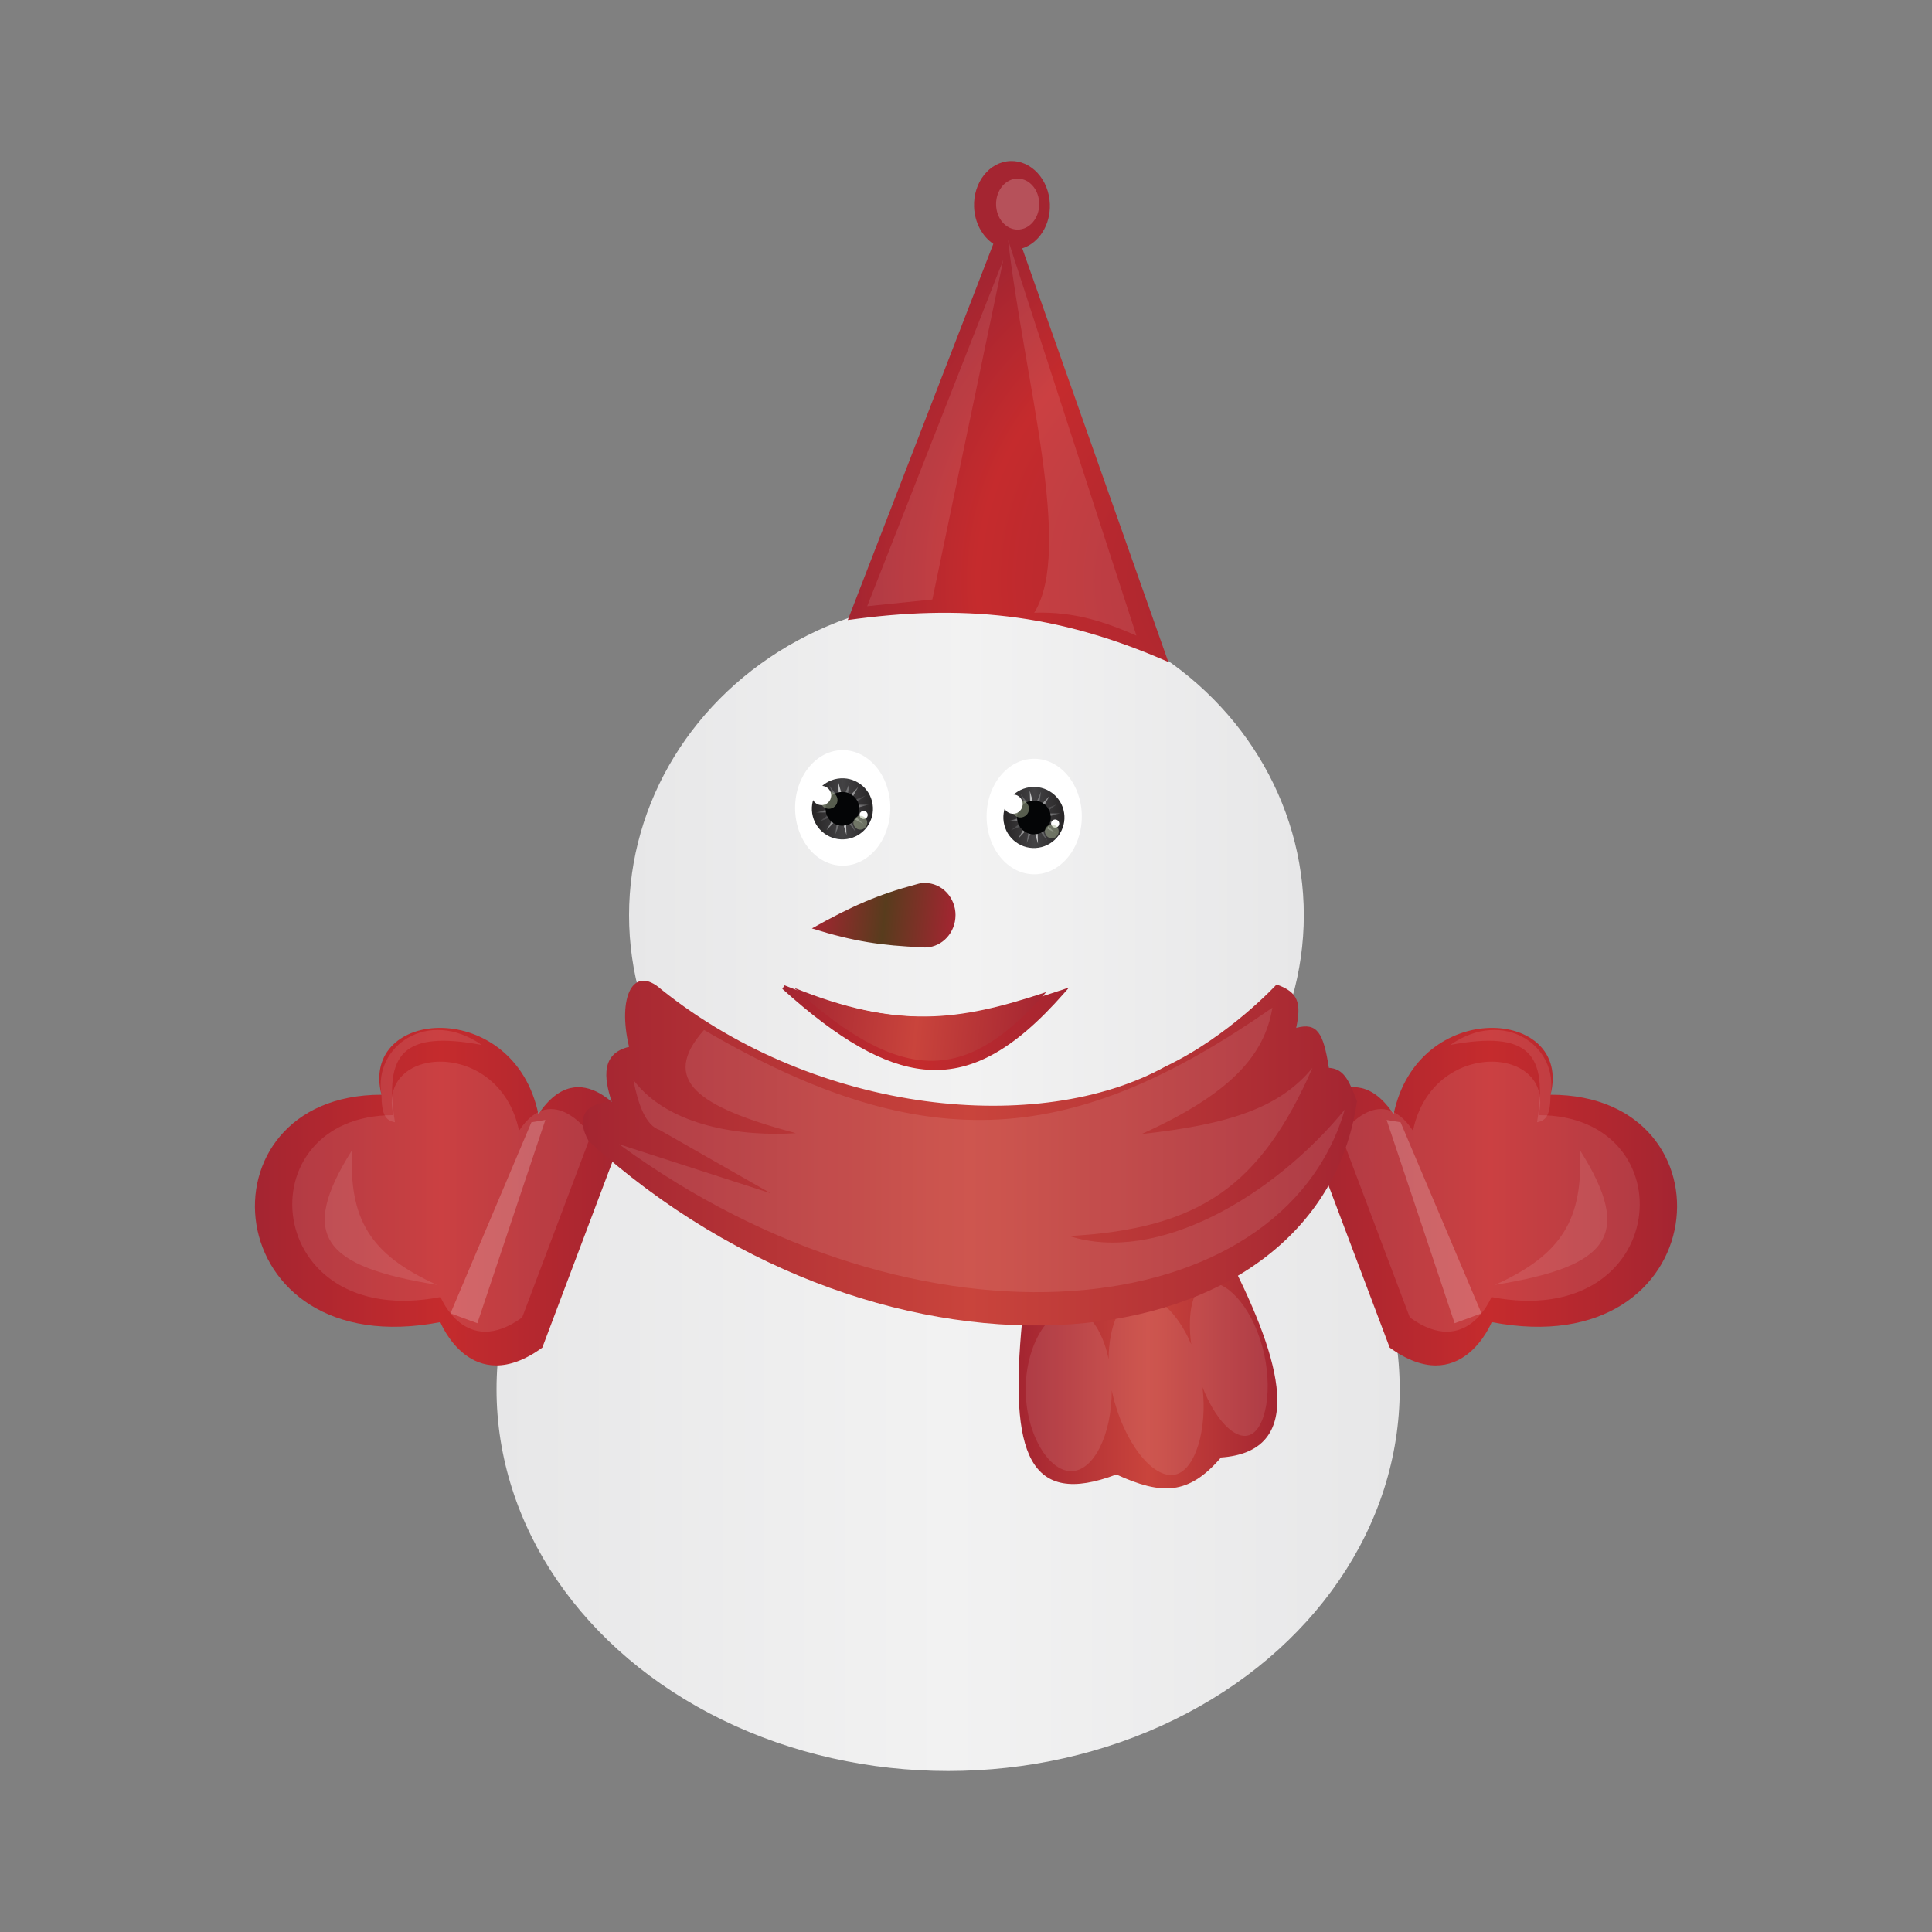 <svg:svg xmlns:svg="http://www.w3.org/2000/svg" enable-background="new -427.99 -473.961 1476.99 1672.079" height="1920" id="Layer_1" version="1.1" viewBox="-649.495 -597.922 1920 1920" width="1920" x="0px" y="0px" xml:space="preserve">
<svg:rect x="-649.495" y="-597.922" width="1920" height="1920" fill="#808080" stroke="none"/>
<svg:g>
	<svg:g id="Layer_2">
		
			<svg:linearGradient gradientTransform="matrix(1 0 0 -1 0 844)" gradientUnits="userSpaceOnUse" id="SVGID_1_" x1="-156.042" x2="741.523" y1="61.231" y2="61.231">
			<svg:stop offset="0" style="stop-color:#E7E7E8" />
			<svg:stop offset="0.5" style="stop-color:#F2F2F2" />
			<svg:stop offset="1" style="stop-color:#E7E7E8" />
		</svg:linearGradient>
		<svg:ellipse cx="292.74" cy="782.769" fill="url(#SVGID_1_)" rx="448.782" ry="379.309" />
		
			<svg:linearGradient gradientTransform="matrix(1 0 0 -1 0 844)" gradientUnits="userSpaceOnUse" id="SVGID_2_" x1="-24.347" x2="646.215" y1="532.365" y2="532.365">
			<svg:stop offset="0" style="stop-color:#E7E7E8" />
			<svg:stop offset="0.5" style="stop-color:#F2F2F2" />
			<svg:stop offset="1" style="stop-color:#E7E7E8" />
		</svg:linearGradient>
		<svg:ellipse cx="310.934" cy="311.635" fill="url(#SVGID_2_)" rx="335.281" ry="315.346" />
		<svg:ellipse cx="187.972" cy="204.969" fill="#FFFFFF" rx="47.314" ry="57.424" />
		
			<svg:linearGradient gradientTransform="matrix(-0.988 0.152 -0.152 -0.988 672.433 628.625)" gradientUnits="userSpaceOnUse" id="SVGID_3_" x1="444.659" x2="384.65" y1="496.324" y2="487.076">
			<svg:stop offset="0" style="stop-color:#272526" />
			<svg:stop offset="0.5" style="stop-color:#434244" />
			<svg:stop offset="1" style="stop-color:#272526" />
		</svg:linearGradient>
		<svg:path d="M157.692,210.505c2.545,16.59,18.043,27.945,34.612,25.396    c16.569-2.563,27.951-18.069,25.377-34.643c-2.558-16.577-18.056-27.935-34.625-25.377    c-16.582,2.547-27.94,18.064-25.367,34.62L157.692,210.505z" fill="url(#SVGID_3_)" />
		
			<svg:linearGradient gradientTransform="matrix(1 0 0 -1 0 844)" gradientUnits="userSpaceOnUse" id="SVGID_4_" x1="161.331" x2="213.962" y1="638.317" y2="638.317">
			<svg:stop offset="0" style="stop-color:#434244" />
			<svg:stop offset="0.5" style="stop-color:#D1D2D3" />
			<svg:stop offset="1" style="stop-color:#434244" />
		</svg:linearGradient>
		<svg:polygon fill="url(#SVGID_4_)" points="182.02,209.101 161.331,209.751 181.266,204.137 166.165,189.946     184.229,200.082 183.579,179.368 189.219,199.303 203.384,184.202 193.274,202.266 213.962,201.616 194.027,207.256     209.128,221.421 191.064,211.31 191.714,231.999 186.074,212.064 171.909,227.165   " />
		
			<svg:linearGradient gradientTransform="matrix(1 0 0 -1 0 844)" gradientUnits="userSpaceOnUse" id="SVGID_5_" x1="161.981" x2="213.312" y1="638.304" y2="638.304">
			<svg:stop offset="0" style="stop-color:#434244" />
			<svg:stop offset="0.5" style="stop-color:#A6A8AA" />
			<svg:stop offset="1" style="stop-color:#434244" />
		</svg:linearGradient>
		<svg:polygon enable-background="new    " fill="url(#SVGID_5_)" opacity="0.6" points="181.11,206.476 161.981,198.575     182.462,201.642 174.56,182.513 186.828,199.173 194.781,180.043 191.714,200.524 210.843,192.597 194.183,204.891     213.312,212.818 192.806,209.725 200.759,228.88 188.439,212.22 180.538,231.349 183.579,210.869 164.476,218.796       " />
		<svg:path d="M171.103,208.451c1.414,9.146,9.978,15.436,19.129,14.022    c9.164-1.411,15.433-9.988,14.025-19.134c-1.417-9.162-9.973-15.436-19.137-14.022    c-9.175,1.429-15.438,9.98-14.035,19.155L171.103,208.451z" fill="#040506" />
		<svg:path d="M165.697,198.575c0.72,4.691,5.118,7.927,9.838,7.199    c4.673-0.73,7.919-5.133,7.184-9.832c-0.73-4.694-5.128-7.912-9.822-7.199    c-4.704,0.728-7.953,5.12-7.199,9.825V198.575z" enable-background="new    " fill="#AAB797" opacity="0.5" />
		<svg:path d="M157.458,194.105c0.821,5.224,5.713,8.813,10.953,8.005    c5.242-0.806,8.824-5.705,8.015-10.934c-0.814-5.245-5.705-8.826-10.94-8.016    c-5.198,0.78-8.785,5.692-8.005,10.942L157.458,194.105z" fill="#FFFFFF" />
		<svg:path d="M204.788,212.584c0.348,2.194,2.42,3.696,4.603,3.355c2.207-0.338,3.706-2.383,3.374-4.585    c-0.341-2.201-2.402-3.701-4.603-3.358c-2.183,0.312-3.691,2.365-3.379,4.574L204.788,212.584z" fill="#FFFFFF" />
		<svg:path d="M198.68,220.745c0.585,3.748,4.088,6.326,7.821,5.752    c3.745-0.587,6.329-4.088,5.741-7.852c-0.567-3.74-4.083-6.305-7.828-5.734    c-3.743,0.624-6.316,4.106-5.744,7.849L198.68,220.745z" enable-background="new    " fill="#AAB797" opacity="0.5" />
		<svg:ellipse cx="378.276" cy="213.546" fill="#FFFFFF" rx="47.314" ry="57.424" />
		
			<svg:linearGradient gradientTransform="matrix(-0.988 0.152 -0.152 -0.988 672.433 628.625)" gradientUnits="userSpaceOnUse" id="SVGID_6_" x1="257.822" x2="197.812" y1="458.789" y2="449.541">
			<svg:stop offset="0" style="stop-color:#272526" />
			<svg:stop offset="0.5" style="stop-color:#434244" />
			<svg:stop offset="1" style="stop-color:#272526" />
		</svg:linearGradient>
		<svg:path d="M347.997,219.108c2.545,16.59,18.043,27.945,34.612,25.396    c16.569-2.563,27.951-18.069,25.377-34.643c-2.558-16.577-18.056-27.935-34.625-25.377    c-16.582,2.547-27.94,18.064-25.367,34.62L347.997,219.108z" fill="url(#SVGID_6_)" />
		
			<svg:linearGradient gradientTransform="matrix(1 0 0 -1 0 844)" gradientUnits="userSpaceOnUse" id="SVGID_7_" x1="351.635" x2="404.267" y1="629.714" y2="629.714">
			<svg:stop offset="0" style="stop-color:#434244" />
			<svg:stop offset="0.5" style="stop-color:#D1D2D3" />
			<svg:stop offset="1" style="stop-color:#434244" />
		</svg:linearGradient>
		<svg:polygon fill="url(#SVGID_7_)" points="372.35,217.704 351.635,218.354 371.57,212.714 356.47,198.549     374.559,208.659 373.884,187.971 379.523,207.906 393.714,192.805 383.578,210.869 404.267,210.219 384.332,215.859     399.432,230.024 381.369,219.913 382.019,240.602 376.404,220.667 362.214,235.768   " />
		
			<svg:linearGradient gradientTransform="matrix(1 0 0 -1 0 844)" gradientUnits="userSpaceOnUse" id="SVGID_8_" x1="352.285" x2="403.617" y1="629.727" y2="629.727">
			<svg:stop offset="0" style="stop-color:#434244" />
			<svg:stop offset="0.5" style="stop-color:#A6A8AA" />
			<svg:stop offset="1" style="stop-color:#434244" />
		</svg:linearGradient>
		<svg:polygon enable-background="new    " fill="url(#SVGID_8_)" opacity="0.6" points="371.414,215.079 352.285,207.152     372.766,210.219 364.865,191.115 377.158,207.75 385.086,188.62 382.019,209.101 401.148,201.174 384.488,213.494     403.617,221.421 383.136,218.328 391.063,237.483 378.744,220.797 370.842,239.926 373.884,219.471 354.78,227.399       " />
		<svg:path d="M361.408,217.028c1.414,9.146,9.978,15.436,19.129,14.022    c9.164-1.411,15.433-9.988,14.025-19.134c-1.417-9.162-9.973-15.436-19.137-14.022    c-9.175,1.456-15.438,10.007-14.035,19.155L361.408,217.028z" fill="#040506" />
		<svg:path d="M356.002,207.178c0.72,4.691,5.118,7.927,9.838,7.199    c4.673-0.73,7.919-5.133,7.184-9.832c-0.73-4.694-5.128-7.912-9.822-7.199    c-4.704,0.728-7.927,5.12-7.199,9.825L356.002,207.178z" enable-background="new    " fill="#AAB797" opacity="0.5" />
		<svg:path d="M347.763,202.681c0.821,5.224,5.713,8.813,10.953,8.005    c5.242-0.806,8.824-5.705,8.016-10.934c-0.814-5.245-5.705-8.826-10.94-8.016    c-5.198,0.806-8.785,5.718-8.005,10.942L347.763,202.681z" fill="#FFFFFF" />
		<svg:path d="M395.118,221.161c0.348,2.194,2.42,3.696,4.603,3.355c2.207-0.338,3.706-2.383,3.374-4.585    c-0.341-2.201-2.402-3.701-4.603-3.358c-2.209,0.312-3.717,2.391-3.379,4.574L395.118,221.161z" fill="#FFFFFF" />
		<svg:path d="M388.984,229.348c0.585,3.748,4.088,6.326,7.821,5.752    c3.745-0.587,6.329-4.088,5.741-7.852c-0.567-3.74-4.083-6.305-7.828-5.734    c-3.743,0.598-6.316,4.106-5.744,7.849L388.984,229.348z" enable-background="new    " fill="#AAB797" opacity="0.5" />
		
			<svg:ellipse cx="204.207" cy="435.613" fill="none" rx="49.705" ry="66.51" transform="matrix(-0.169 -0.986 0.986 -0.169 -190.683 710.424)" />
		
			<svg:linearGradient gradientTransform="matrix(0.995 0.102 0.102 -0.995 -90.242 909.386)" gradientUnits="userSpaceOnUse" id="SVGID_9_" x1="163.293" x2="446.632" y1="526.885" y2="526.885">
			<svg:stop offset="0" style="stop-color:#A42531" />
			<svg:stop offset="0.5" style="stop-color:#C52B2D" />
			<svg:stop offset="1" style="stop-color:#A42531" />
		</svg:linearGradient>
		<svg:path d="M268.595,464.85c-40.065-4.13-84.751-29.575-140.626-80.078l2.183-3.488    c41.185,16.642,77.559,26.417,111.204,29.884c56.314,5.804,106.383-5.905,164.233-25.273l7.348-2.461l-5.115,5.822    c-50.11,57.024-93.047,80.337-139.232,75.581L268.595,464.85z" fill="url(#SVGID_9_)" />
		
			<svg:linearGradient gradientTransform="matrix(0.995 0.102 0.102 -0.995 -90.242 909.386)" gradientUnits="userSpaceOnUse" id="SVGID_10_" x1="174.907" x2="424.552" y1="527.863" y2="527.863">
			<svg:stop offset="0" style="stop-color:#A42531" />
			<svg:stop offset="0.5" style="stop-color:#C9443C" />
			<svg:stop offset="1" style="stop-color:#A42531" />
		</svg:linearGradient>
		<svg:path d="M139.759,383.759c109.655,99.113,172.633,92.847,250.514,4.213    c-87.459,29.266-148.589,36.959-250.525-4.21L139.759,383.759z" fill="url(#SVGID_10_)" />
		
			<svg:linearGradient gradientTransform="matrix(1 0 0 -1 0 844)" gradientUnits="userSpaceOnUse" id="SVGID_11_" x1="159.824" x2="299.861" y1="543.165" y2="528.743">
			<svg:stop offset="0" style="stop-color:#A42531" />
			<svg:stop offset="0.5" style="stop-color:#583C1D" />
			<svg:stop offset="1" style="stop-color:#A42531" />
		</svg:linearGradient>
		<svg:path d="M300.096,311.635c0-17.702-13.58-32.054-30.326-32.054    c-1.19,0-2.36,0.091-3.517,0.231l-0.018-0.231c-0.777,0.2-1.518,0.403-2.285,0.603    c-0.096,0.018-0.198,0.026-0.291,0.047c-0.959,0.208-1.895,0.473-2.817,0.774    c-37.224,9.949-63.303,21.214-103.48,43.735c42.31,13.224,69.658,16.982,108.808,18.706    c1.183,0.148,2.381,0.247,3.602,0.247c0.322,0,0.634-0.042,0.951-0.052c0.122,0.005,0.236,0.01,0.359,0.016    l-0.003-0.034c16.088-0.806,28.98-14.815,28.98-32.047L300.096,311.635z" fill="url(#SVGID_11_)" />
	</svg:g>
	<svg:g id="Layer_4">
		
			<svg:radialGradient cx="593.632" cy="818.32" gradientTransform="matrix(0.999 -0.037 -0.037 -0.999 38.973 819.054)" gradientUnits="userSpaceOnUse" id="SVGID_12_" r="405.43">
			<svg:stop offset="0" style="stop-color:#A42531" />
			<svg:stop offset="0.691" style="stop-color:#C52B2D" />
			<svg:stop offset="1" style="stop-color:#A42531" />
		</svg:radialGradient>
		<svg:path d="M366.398-351.119c16.46-5.196,28.21-23.114,27.446-44.008    c-0.897-24.387-18.482-43.535-39.28-42.773c-20.8,0.764-36.935,21.154-36.041,45.538    c0.58,15.808,8.195,29.377,19.134,36.785L193.022,18.248c111.932-15.649,206.551-7.613,318.543,41.689    L366.406-351.132L366.398-351.119z" fill="url(#SVGID_12_)" />
		
			<svg:linearGradient gradientTransform="matrix(1 0 0 -1 0 844)" gradientUnits="userSpaceOnUse" id="SVGID_13_" x1="362.735" x2="619.893" y1="71.716" y2="71.716">
			<svg:stop offset="0" style="stop-color:#A42531" />
			<svg:stop offset="0.5" style="stop-color:#C9443C" />
			<svg:stop offset="1" style="stop-color:#A42531" />
		</svg:linearGradient>
		<svg:path d="M577.547,663.368c51.223,102.882,66.245,181.423-13.645,187.133    c-32.286,37.72-59.139,37.325-103.963,16.894c-86.518,32.774-106.635-19.872-93.567-153.345L577.547,663.368z" fill="url(#SVGID_13_)" />
		<svg:path d="M604.915,740.144    c-11.425-41.723-37.653-67.454-55.012-62.697c-14.014,3.836-19.839,29.138-15.55,60.699    c-13.591-32.109-35.711-52.099-53.702-48.067c-16.956,3.8-28.288,29.926-28.4,62.658    c-6.098-29.006-20.491-49.39-37.281-49.39c-22.308,0-45.146,35.048-45.146,79.441    c0,44.392,22.838,81.322,45.146,81.322c22.311,0,40.397-35.989,40.397-80.384v-0.057    c0.213,1.053,0.424,2.105,0.66,3.16c10.555,47.1,39.789,85.723,62.365,80.662    c20.036-4.489,32.101-44.756,27.178-86.69c12.413,31.293,31.158,51.719,45.71,47.737    c17.388-4.834,25.081-46.757,13.645-88.473L604.915,740.144z" enable-background="new    " fill="#FFFFFF" opacity="0.1" />
		
			<svg:linearGradient gradientTransform="matrix(1 0 0 -1 0 844)" gradientUnits="userSpaceOnUse" id="SVGID_14_" x1="-396.156" x2="-25.205" y1="252.701" y2="252.701">
			<svg:stop offset="0" style="stop-color:#A42531" />
			<svg:stop offset="0.5" style="stop-color:#C52B2D" />
			<svg:stop offset="1" style="stop-color:#A42531" />
		</svg:linearGradient>
		<svg:path d="M-114.457,509.372c-24.041-116.353-178.037-105.915-155.945-19.379    c-186.484,0-164.392,268.901,58.479,226.005c0,0,30.539,76.673,101.364,25.341l85.354-226.262    c0,0-47.017-69.369-89.252-5.692V509.372z" fill="url(#SVGID_14_)" />
		<svg:path d="M-133.69,525.773    c-19.233-93.081-142.429-84.733-124.756-15.504c-149.187,0-131.513,215.113,46.783,180.802    c0,0,24.431,61.338,81.091,20.273l68.283-181.01c0-0.026-37.609-55.542-71.397-4.574L-133.69,525.773z" enable-background="new    " fill="#FFFFFF" opacity="0.1" />
		<svg:path d="M-270.401,489.983    c0.174,20.112,4.174,25.687,13.429,27.392c-11.012-68.522,8.096-91.305,86.204-76.888    c-53.281-37.037-107.823,1.014-99.623,49.486L-270.401,489.983z" enable-background="new    " fill="#FFFFFF" opacity="0.1" />
		<svg:path d="M-299.641,545.11    c-54.162,85.855-27.8,115.68,84.47,133.852C-282.677,648.579-302.703,612.894-299.641,545.11z" enable-background="new    " fill="#FFFFFF" opacity="0.1" />
		<svg:polygon enable-background="new    " fill="#FFFFFF" opacity="0.2" points="-121.396,517.378 -201.786,707.266     -175.093,717.091 -107.517,515.064   " />
		
			<svg:linearGradient gradientTransform="matrix(-1 0 0 -1 -1742.04 844)" gradientUnits="userSpaceOnUse" id="SVGID_15_" x1="-2759.206" x2="-2388.252" y1="252.701" y2="252.701">
			<svg:stop offset="0" style="stop-color:#A42531" />
			<svg:stop offset="0.5" style="stop-color:#C52B2D" />
			<svg:stop offset="1" style="stop-color:#A42531" />
		</svg:linearGradient>
		<svg:path d="M735.467,509.372c24.041-116.353,178.037-105.915,155.945-19.379    c186.484,0,164.392,268.901-58.479,226.005c0,0-30.539,76.673-101.364,25.341L646.212,515.077    c0,0,47.017-69.369,89.252-5.692L735.467,509.372z" fill="url(#SVGID_15_)" />
		<svg:path d="M754.7,525.773    c19.23-93.081,142.427-84.733,124.756-15.504c149.184,0,131.513,215.113-46.783,180.802    c0,0-24.431,61.338-81.094,20.273l-68.28-181.01c0-0.026,37.609-55.542,71.397-4.574L754.7,525.773z" enable-background="new    " fill="#FFFFFF" opacity="0.1" />
		<svg:path d="M891.411,489.983    c-0.174,20.112-4.177,25.687-13.429,27.392c11.012-68.522-8.094-91.305-86.204-76.888    c53.281-37.037,107.836,1.014,99.649,49.486L891.411,489.983z" enable-background="new    " fill="#FFFFFF" opacity="0.1" />
		<svg:path d="M920.651,545.11    c54.16,85.855,27.797,115.68-84.47,133.852C903.679,648.579,923.718,612.894,920.651,545.11z" enable-background="new    " fill="#FFFFFF" opacity="0.1" />
		<svg:polygon enable-background="new    " fill="#FFFFFF" opacity="0.2" points="742.38,517.378 822.796,707.266     796.103,717.091 728.527,515.064   " />
		
			<svg:linearGradient gradientTransform="matrix(1 0 0 -1 0 844)" gradientUnits="userSpaceOnUse" id="SVGID_16_" x1="-70.37" x2="699.059" y1="295.99" y2="295.99">
			<svg:stop offset="0" style="stop-color:#A42531" />
			<svg:stop offset="0.5" style="stop-color:#C9443C" />
			<svg:stop offset="1" style="stop-color:#A42531" />
		</svg:linearGradient>
		<svg:path d="M7.7,385.344c-28.099-25.149-43.789,7.714-32.054,57.099    c-27.477,6.36-25.359,30.313-17.146,54.744c-25.234,0.715-36.772,14.347-22.971,38.892    c298.452,271.681,725.402,226.925,763.53-39.688c-8.359-21.687-13.206-32.065-27.94-33.138    c-5.442-34.578-11.319-45.38-32.488-39.678c5.284-24.657,2.152-35.639-19.493-43.124    c0,0-47.433,51.61-110.461,81.499c-124.756,69.083-345.261,48.083-500.972-76.595L7.7,385.344z" fill="url(#SVGID_16_)" />
		<svg:path d="M615.026,403.46    C419.271,539.844,273.221,556.018,50.169,425.627c-44.579,50.157-5.528,76.717,91.212,102.591    c-51.95,3.392-125.855-5.757-161.387-52.85c4.429,23.16,12.005,45.377,26.271,49.759l110.175,62.846    l-150.744-48.787c301.285,220.272,658.84,180.116,721.217-34.386C615.556,591.664,500.092,658.518,413.153,630.424    c130.094-7.199,190.294-50.097,241.714-167.209c-32.281,39.459-82.398,56.358-169.805,65.845    c88.057-39.74,122.234-78.206,129.954-125.613L615.026,403.46z" enable-background="new    " fill="#FFFFFF" opacity="0.1" />
		
			<svg:radialGradient cx="383.266" cy="1178.678" gradientTransform="matrix(1 0 0 -1 0 844)" gradientUnits="userSpaceOnUse" id="SVGID_17_" r="0">
			<svg:stop offset="0" style="stop-color:#A42531" />
			<svg:stop offset="0.691" style="stop-color:#C52B2D" />
			<svg:stop offset="1" style="stop-color:#A42531" />
		</svg:radialGradient>
		<svg:path d="M383.266-334.678" fill="url(#SVGID_17_)" />
	</svg:g>
	<svg:g id="Layer_3">
		<svg:path d="M352.285-359.587    c15.958,138.37,65.216,308.302,25.988,370.576c40.275-1.354,70.887,9.401,101.582,22.739L352.293-359.59    L352.285-359.587z" enable-background="new    " fill="#FFFFFF" opacity="0.1" />
		<svg:ellipse cx="361.824" cy="-395.106" enable-background="new    " fill="#FFFFFF" opacity="0.2" rx="21.442" ry="25.341" />
		<svg:polygon enable-background="new    " fill="#FFFFFF" opacity="0.1" points="212.325,4.502 347.633,-339.876 277.068,-2.152       " />
	</svg:g>
</svg:g>
</svg:svg>